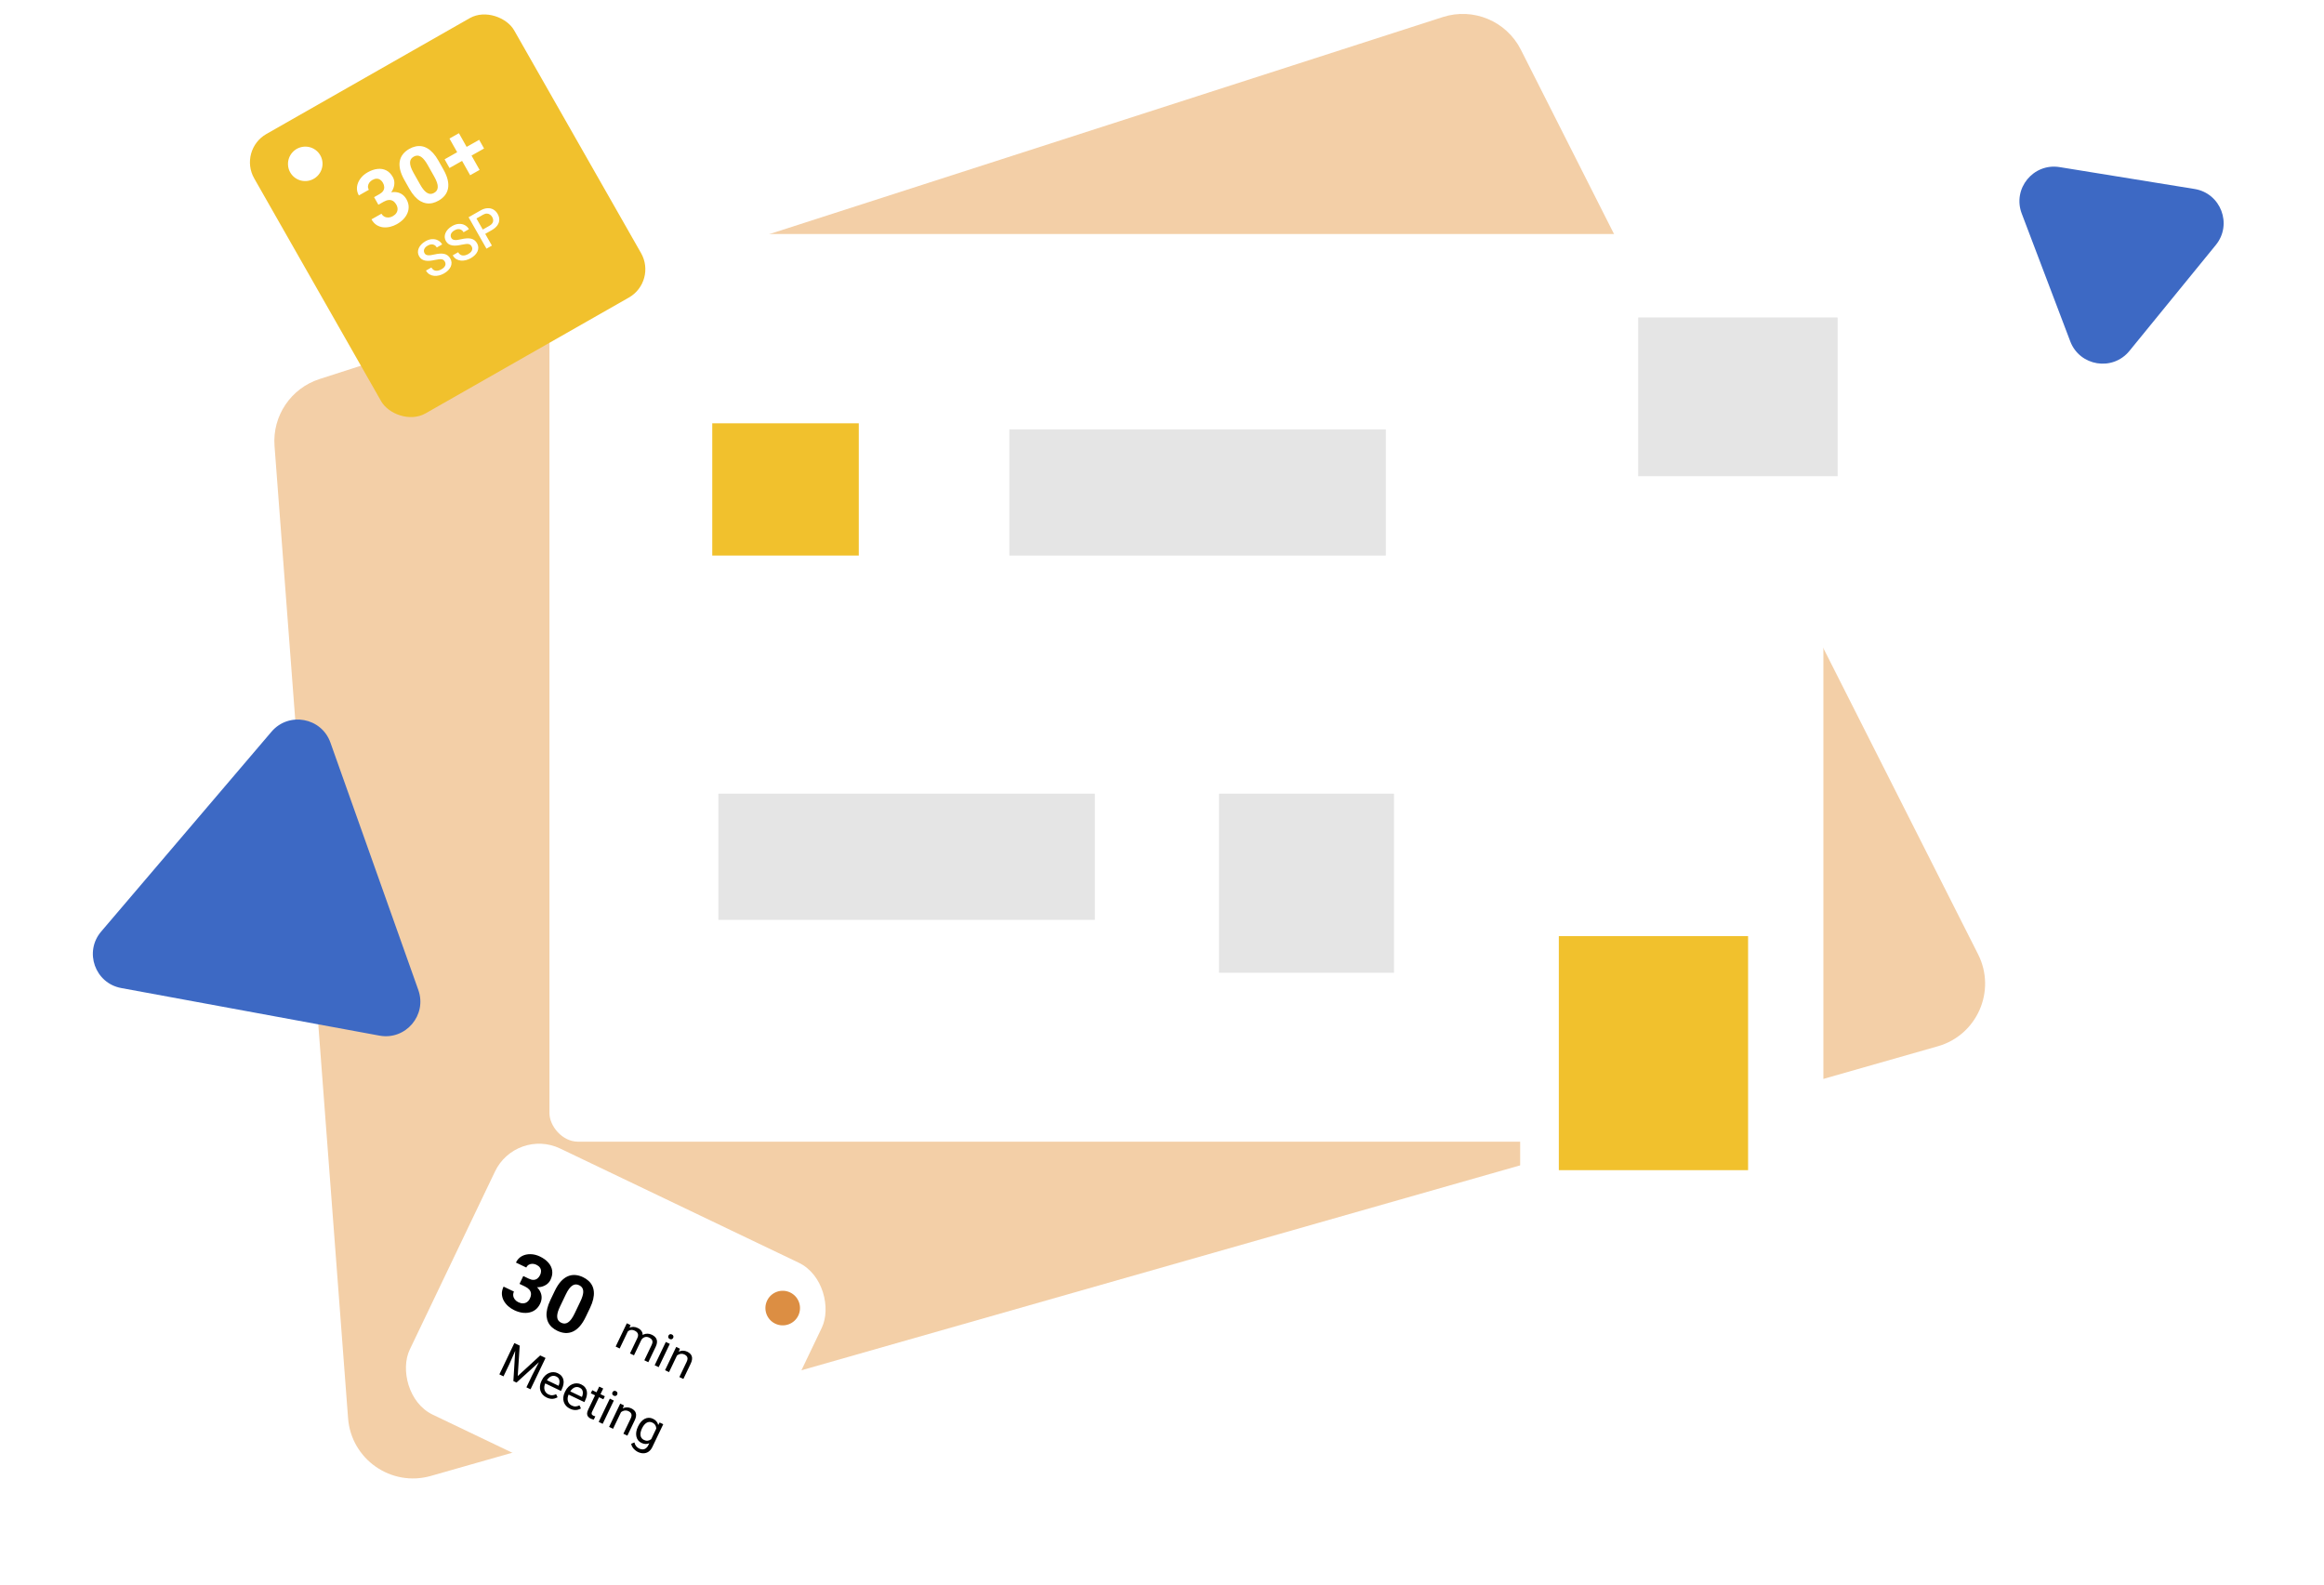 <svg width="1142" height="779" viewBox="0 0 1142 779" fill="none" xmlns="http://www.w3.org/2000/svg">
<path d="M708.965 8.39L156.995 186.267C142.92 190.803 133.786 204.393 134.902 219.139L171.041 696.885C172.569 717.084 192.243 730.799 211.724 725.245L952.233 514.125C971.564 508.614 981.086 486.855 972.019 468.916L747.339 24.412C740.234 10.355 723.956 3.559 708.965 8.39Z" fill="#F3CFA7"/>
<g filter="url(#filter0_d_1_32)">
<rect x="270" y="99" width="626" height="446" rx="14" fill="white"/>
</g>
<g filter="url(#filter1_d_1_32)">
<rect x="330" y="185" width="111" height="137" rx="3" fill="white"/>
</g>
<g filter="url(#filter2_d_1_32)">
<rect x="747" y="421" width="132" height="243" rx="3" fill="white"/>
</g>
<g filter="url(#filter3_d_1_32)">
<rect x="475" y="185" width="225" height="137" rx="3" fill="white"/>
</g>
<g filter="url(#filter4_d_1_32)">
<rect x="330" y="361" width="225" height="157" rx="3" fill="white"/>
</g>
<g filter="url(#filter5_d_1_32)">
<rect x="583" y="361" width="117" height="157" rx="3" fill="white"/>
</g>
<g filter="url(#filter6_d_1_32)">
<rect x="783" y="134" width="225" height="125" rx="3" fill="white"/>
</g>
<rect x="350" y="208" width="72" height="65" fill="#F1C12D"/>
<rect x="766" y="460" width="93" height="115" fill="#F1C12D"/>
<rect x="496" y="211" width="185" height="62" fill="#E5E5E5"/>
<rect x="353" y="390" width="185" height="62" fill="#E5E5E5"/>
<rect x="599" y="390" width="86" height="88" fill="#E5E5E5"/>
<rect x="805" y="156" width="98" height="78" fill="#E5E5E5"/>
<g filter="url(#filter7_d_1_32)">
<rect x="253.603" y="550" width="178" height="145" rx="24" transform="rotate(25.578 253.603 550)" fill="white"/>
<circle cx="384.619" cy="638.765" r="8.5" transform="rotate(25.578 384.619 638.765)" fill="#DC8E43"/>
<path d="M257.137 623.022L259.85 624.321C260.719 624.737 261.506 624.933 262.21 624.909C262.92 624.874 263.54 624.651 264.068 624.24C264.614 623.823 265.062 623.25 265.41 622.522C265.725 621.864 265.874 621.221 265.858 620.592C265.858 619.957 265.668 619.375 265.286 618.846C264.91 618.305 264.328 617.846 263.541 617.47C262.919 617.172 262.284 617.02 261.638 617.013C260.991 617.007 260.402 617.151 259.872 617.446C259.341 617.74 258.924 618.204 258.62 618.839L253.529 616.402C254.203 614.992 255.167 613.945 256.419 613.259C257.682 612.579 259.095 612.252 260.656 612.278C262.217 612.303 263.767 612.684 265.306 613.421C267.044 614.253 268.43 615.263 269.464 616.45C270.503 617.626 271.129 618.929 271.34 620.358C271.551 621.787 271.274 623.3 270.509 624.898C270.121 625.708 269.557 626.405 268.816 626.988C268.08 627.56 267.214 627.983 266.217 628.256C265.237 628.523 264.161 628.6 262.988 628.486C261.821 628.361 260.615 628 259.37 627.404L255.847 625.718L257.137 623.022ZM255.29 626.881L256.547 624.256L260.07 625.942C261.468 626.611 262.619 627.357 263.525 628.18C264.43 629.003 265.097 629.886 265.527 630.828C265.962 631.758 266.168 632.715 266.144 633.7C266.126 634.673 265.884 635.647 265.417 636.621C264.844 637.819 264.103 638.779 263.195 639.499C262.293 640.208 261.271 640.685 260.128 640.932C258.996 641.184 257.797 641.217 256.53 641.029C255.269 640.829 253.986 640.418 252.682 639.794C251.602 639.276 250.609 638.621 249.705 637.827C248.817 637.027 248.094 636.125 247.535 635.121C246.994 634.111 246.69 633.027 246.623 631.87C246.574 630.706 246.853 629.489 247.46 628.221L252.551 630.658C252.237 631.316 252.12 631.982 252.201 632.656C252.283 633.33 252.541 633.952 252.976 634.521C253.423 635.095 254.004 635.554 254.721 635.897C255.531 636.285 256.294 636.47 257.01 636.452C257.744 636.427 258.392 636.218 258.956 635.824C259.538 635.424 260.003 634.86 260.351 634.132C260.801 633.192 260.99 632.359 260.92 631.632C260.855 630.894 260.569 630.237 260.065 629.664C259.56 629.09 258.873 628.595 258.004 628.179L255.29 626.881ZM289.948 638.663L287.823 643.102C286.901 645.028 285.9 646.592 284.82 647.793C283.746 648.982 282.607 649.837 281.405 650.359C280.22 650.874 278.997 651.09 277.738 651.007C276.479 650.924 275.203 650.573 273.911 649.955C272.878 649.46 271.976 648.87 271.207 648.184C270.444 647.487 269.839 646.685 269.393 645.778C268.958 644.877 268.687 643.874 268.581 642.77C268.492 641.659 268.599 640.44 268.902 639.112C269.205 637.785 269.728 636.346 270.47 634.796L272.595 630.356C273.517 628.43 274.512 626.879 275.581 625.701C276.667 624.518 277.803 623.668 278.988 623.153C280.185 622.643 281.41 622.436 282.664 622.53C283.923 622.614 285.199 622.964 286.491 623.583C287.524 624.077 288.417 624.671 289.169 625.362C289.937 626.048 290.548 626.838 291 627.733C291.452 628.628 291.723 629.631 291.812 630.742C291.907 631.841 291.802 633.054 291.499 634.381C291.201 635.697 290.684 637.124 289.948 638.663ZM282.411 641.334L285.185 635.538C285.63 634.611 285.965 633.775 286.191 633.031C286.428 632.293 286.563 631.636 286.593 631.059C286.63 630.47 286.574 629.953 286.427 629.507C286.279 629.061 286.052 628.677 285.743 628.357C285.435 628.036 285.052 627.766 284.594 627.547C284.018 627.271 283.454 627.138 282.901 627.148C282.359 627.163 281.818 627.344 281.276 627.691C280.741 628.026 280.196 628.56 279.644 629.292C279.109 630.017 278.566 630.955 278.015 632.106L275.241 637.902C274.797 638.83 274.453 639.669 274.21 640.419C273.978 641.174 273.841 641.852 273.799 642.452C273.775 643.047 273.827 643.57 273.957 644.022C274.105 644.468 274.333 644.852 274.641 645.172C274.961 645.499 275.35 645.772 275.808 645.991C276.372 646.261 276.925 646.388 277.466 646.373C278.025 646.352 278.575 646.167 279.116 645.82C279.675 645.467 280.225 644.922 280.765 644.185C281.306 643.447 281.855 642.497 282.411 641.334Z" fill="black"/>
<path d="M308.89 649.457L304.503 658.622L302.537 657.681L308.012 646.244L309.872 647.134L308.89 649.457ZM307.046 652.278L306.152 651.811C306.534 651.032 306.982 650.358 307.496 649.791C308.014 649.216 308.585 648.774 309.208 648.466C309.832 648.159 310.497 648.009 311.203 648.018C311.912 648.02 312.648 648.203 313.409 648.567C313.944 648.823 314.4 649.137 314.777 649.508C315.157 649.872 315.435 650.295 315.611 650.778C315.787 651.26 315.846 651.799 315.786 652.394C315.726 652.989 315.525 653.646 315.181 654.365L311.533 661.986L309.577 661.05L313.179 653.524C313.466 652.925 313.593 652.397 313.561 651.94C313.536 651.486 313.379 651.09 313.09 650.753C312.804 650.408 312.415 650.118 311.922 649.882C311.344 649.605 310.812 649.477 310.327 649.495C309.841 649.514 309.396 649.648 308.992 649.896C308.587 650.144 308.221 650.475 307.893 650.89C307.575 651.301 307.293 651.763 307.046 652.278ZM314.972 654.746L313.469 654.52C313.776 653.897 314.167 653.343 314.641 652.86C315.122 652.38 315.661 652.005 316.257 651.736C316.86 651.471 317.506 651.343 318.195 651.352C318.887 651.354 319.596 651.529 320.322 651.876C320.935 652.169 321.438 652.51 321.833 652.898C322.235 653.29 322.517 653.732 322.679 654.225C322.851 654.715 322.898 655.261 322.817 655.864C322.737 656.466 322.524 657.127 322.18 657.846L318.583 665.361L316.617 664.42L320.224 656.883C320.531 656.242 320.667 655.696 320.631 655.246C320.606 654.792 320.444 654.407 320.145 654.091C319.856 653.771 319.462 653.491 318.961 653.252C318.532 653.046 318.116 652.938 317.714 652.927C317.312 652.917 316.935 652.988 316.585 653.141C316.238 653.286 315.926 653.496 315.647 653.77C315.376 654.047 315.151 654.373 314.972 654.746ZM329.142 656.358L323.667 667.795L321.701 666.854L327.176 655.417L329.142 656.358ZM328.48 652.312C328.631 651.995 328.855 651.773 329.15 651.645C329.451 651.521 329.793 651.55 330.173 651.732C330.547 651.911 330.78 652.157 330.873 652.47C330.972 652.786 330.946 653.103 330.795 653.42C330.65 653.723 330.423 653.935 330.114 654.056C329.815 654.172 329.479 654.142 329.106 653.963C328.725 653.781 328.487 653.537 328.391 653.231C328.305 652.921 328.335 652.615 328.48 652.312ZM333.068 661.238L328.762 670.233L326.807 669.297L332.281 657.86L334.131 658.746L333.068 661.238ZM331.242 663.859L330.443 663.437C330.824 662.659 331.286 661.992 331.829 661.438C332.375 660.876 332.97 660.446 333.615 660.149C334.26 659.851 334.928 659.703 335.62 659.705C336.323 659.704 337.019 659.868 337.71 660.199C338.273 660.469 338.744 660.789 339.12 661.16C339.501 661.524 339.77 661.947 339.929 662.43C340.094 662.917 340.135 663.465 340.051 664.074C339.971 664.676 339.75 665.355 339.389 666.109L335.802 673.603L333.836 672.662L337.433 665.146C337.72 664.547 337.861 664.026 337.857 663.582C337.856 663.132 337.726 662.744 337.465 662.42C337.208 662.089 336.832 661.806 336.339 661.57C335.853 661.337 335.36 661.226 334.86 661.239C334.368 661.254 333.891 661.372 333.43 661.593C332.976 661.818 332.557 662.124 332.172 662.511C331.798 662.895 331.488 663.344 331.242 663.859Z" fill="black"/>
<path d="M253.399 656.264L255.376 657.21L254.412 672.171L265.449 662.032L267.437 662.983L253.812 675.378L252.269 674.64L253.399 656.264ZM252.755 655.956L254.499 656.79L250.291 666.313L247.417 672.317L245.388 671.346L252.755 655.956ZM266.327 662.452L268.071 663.287L260.704 678.677L258.675 677.706L261.549 671.702L266.327 662.452ZM268.636 682.734C267.84 682.353 267.182 681.873 266.662 681.295C266.152 680.713 265.783 680.064 265.554 679.348C265.332 678.636 265.259 677.882 265.337 677.088C265.414 676.293 265.645 675.494 266.029 674.691L266.242 674.247C266.687 673.317 267.221 672.555 267.843 671.96C268.469 671.359 269.139 670.918 269.854 670.636C270.569 670.355 271.288 670.227 272.012 670.253C272.736 670.279 273.418 670.446 274.06 670.753C274.877 671.144 275.514 671.622 275.971 672.187C276.435 672.756 276.736 673.385 276.874 674.074C277.015 674.757 277.013 675.484 276.869 676.255C276.729 677.019 276.466 677.803 276.082 678.606L275.662 679.484L267.121 675.395L267.885 673.799L274.47 676.951L274.541 676.803C274.756 676.283 274.886 675.739 274.932 675.172C274.986 674.608 274.893 674.079 274.653 673.583C274.414 673.088 273.96 672.68 273.291 672.359C272.847 672.147 272.392 672.046 271.928 672.058C271.467 672.062 271.014 672.183 270.571 672.422C270.128 672.66 269.706 673.008 269.305 673.466C268.904 673.923 268.538 674.497 268.208 675.188L267.995 675.632C267.736 676.175 267.565 676.721 267.484 677.271C267.413 677.817 267.436 678.339 267.552 678.837C267.676 679.338 267.897 679.79 268.215 680.194C268.54 680.6 268.971 680.932 269.506 681.188C270.197 681.519 270.849 681.658 271.463 681.605C272.077 681.553 272.677 681.377 273.262 681.076L273.996 682.584C273.571 682.839 273.087 683.045 272.544 683.201C272.002 683.357 271.402 683.408 270.744 683.353C270.093 683.301 269.39 683.095 268.636 682.734ZM280.116 688.228C279.319 687.847 278.661 687.368 278.141 686.79C277.631 686.208 277.262 685.559 277.033 684.843C276.811 684.131 276.739 683.377 276.816 682.582C276.893 681.788 277.124 680.989 277.508 680.186L277.721 679.742C278.166 678.811 278.7 678.049 279.322 677.455C279.948 676.854 280.618 676.412 281.333 676.131C282.048 675.85 282.768 675.722 283.491 675.748C284.215 675.774 284.898 675.94 285.539 676.247C286.356 676.638 286.994 677.117 287.451 677.682C287.915 678.25 288.215 678.879 288.353 679.569C288.494 680.251 288.493 680.978 288.349 681.75C288.208 682.514 287.946 683.298 287.561 684.101L287.141 684.978L278.6 680.89L279.364 679.294L285.95 682.446L286.02 682.298C286.235 681.777 286.366 681.233 286.412 680.666C286.465 680.103 286.372 679.573 286.133 679.078C285.894 678.582 285.439 678.174 284.77 677.854C284.326 677.641 283.872 677.541 283.407 677.552C282.946 677.557 282.494 677.678 282.051 677.916C281.607 678.155 281.185 678.503 280.784 678.96C280.383 679.418 280.018 679.992 279.687 680.683L279.475 681.127C279.215 681.669 279.044 682.216 278.963 682.766C278.892 683.312 278.915 683.834 279.032 684.332C279.156 684.833 279.377 685.285 279.695 685.688C280.02 686.095 280.45 686.427 280.985 686.683C281.676 687.013 282.328 687.152 282.943 687.1C283.557 687.047 284.156 686.871 284.742 686.571L285.475 688.078C285.05 688.334 284.566 688.54 284.024 688.696C283.481 688.852 282.881 688.902 282.223 688.847C281.572 688.796 280.87 688.589 280.116 688.228ZM297.213 682.095L296.494 683.596L290.311 680.636L291.029 679.135L297.213 682.095ZM294.453 677.357L296.408 678.293L290.959 689.677C290.774 690.065 290.694 690.386 290.719 690.64C290.744 690.895 290.837 691.1 290.997 691.254C291.157 691.409 291.346 691.538 291.564 691.643C291.727 691.72 291.902 691.787 292.092 691.843C292.292 691.896 292.443 691.933 292.545 691.956L291.791 693.557C291.613 693.532 291.386 693.48 291.113 693.401C290.842 693.332 290.531 693.214 290.179 693.045C289.699 692.816 289.305 692.51 288.994 692.127C288.683 691.745 288.515 691.274 288.487 690.715C288.471 690.153 288.645 689.492 289.009 688.73L294.453 677.357ZM301.631 684.21L296.157 695.647L294.191 694.706L299.665 683.269L301.631 684.21ZM300.969 680.164C301.121 679.847 301.344 679.625 301.639 679.497C301.941 679.373 302.282 679.402 302.663 679.585C303.036 679.763 303.269 680.009 303.362 680.322C303.462 680.638 303.436 680.955 303.284 681.272C303.139 681.575 302.912 681.787 302.603 681.908C302.305 682.025 301.969 681.994 301.595 681.815C301.215 681.633 300.976 681.389 300.88 681.083C300.795 680.773 300.824 680.467 300.969 680.164ZM305.557 689.09L301.252 698.085L299.296 697.149L304.771 685.712L306.62 686.598L305.557 689.09ZM303.731 691.711L302.933 691.29C303.314 690.511 303.776 689.844 304.319 689.29C304.865 688.728 305.46 688.299 306.105 688.001C306.75 687.703 307.418 687.556 308.11 687.558C308.812 687.556 309.509 687.72 310.199 688.051C310.763 688.321 311.233 688.641 311.61 689.012C311.99 689.376 312.26 689.799 312.418 690.282C312.584 690.769 312.625 691.317 312.541 691.926C312.46 692.529 312.24 693.207 311.879 693.961L308.292 701.455L306.326 700.514L309.923 692.999C310.21 692.4 310.351 691.878 310.347 691.435C310.346 690.984 310.215 690.596 309.954 690.272C309.697 689.941 309.322 689.658 308.829 689.422C308.342 689.189 307.85 689.079 307.35 689.091C306.858 689.106 306.381 689.224 305.92 689.446C305.466 689.67 305.047 689.976 304.662 690.364C304.288 690.747 303.978 691.197 303.731 691.711ZM324.146 694.987L325.922 695.837L320.564 707.03C320.081 708.038 319.466 708.8 318.716 709.316C317.967 709.832 317.138 710.098 316.23 710.114C315.325 710.14 314.397 709.925 313.446 709.47C313.051 709.281 312.616 708.995 312.142 708.612C311.67 708.239 311.248 707.781 310.876 707.239C310.507 706.707 310.267 706.112 310.158 705.454L311.74 704.782C311.943 705.589 312.251 706.23 312.664 706.705C313.085 707.184 313.552 707.546 314.067 707.792C314.687 708.089 315.278 708.229 315.84 708.212C316.403 708.196 316.917 708.017 317.383 707.677C317.852 707.348 318.246 706.852 318.563 706.19L322.762 697.416L324.146 694.987ZM313.473 697.063L313.579 696.841C313.998 695.967 314.479 695.223 315.024 694.609C315.58 693.991 316.174 693.518 316.808 693.189C317.449 692.864 318.114 692.697 318.802 692.688C319.494 692.673 320.188 692.832 320.886 693.166C321.605 693.51 322.171 693.937 322.585 694.447C323.01 694.954 323.294 695.536 323.438 696.194C323.593 696.848 323.619 697.562 323.517 698.336C323.415 699.11 323.204 699.94 322.884 700.826L322.418 701.799C321.939 702.6 321.427 703.282 320.881 703.843C320.342 704.408 319.769 704.836 319.163 705.126C318.563 705.419 317.932 705.563 317.268 705.557C316.607 705.544 315.914 705.363 315.188 705.016C314.504 704.689 313.953 704.247 313.535 703.692C313.124 703.14 312.845 702.509 312.7 701.798C312.555 701.088 312.546 700.33 312.672 699.524C312.808 698.715 313.075 697.894 313.473 697.063ZM315.535 697.777L315.429 697.999C315.155 698.569 314.956 699.132 314.829 699.686C314.709 700.244 314.678 700.77 314.735 701.265C314.8 701.764 314.97 702.214 315.246 702.614C315.525 703.008 315.929 703.331 316.458 703.584C317.106 703.894 317.708 704.013 318.262 703.941C318.816 703.868 319.325 703.666 319.787 703.333C320.257 703.003 320.688 702.608 321.082 702.147L322.302 699.599C322.41 699.175 322.469 698.744 322.479 698.307C322.499 697.866 322.45 697.444 322.331 697.041C322.223 696.634 322.026 696.258 321.74 695.914C321.455 695.569 321.065 695.279 320.572 695.043C320.037 694.786 319.521 694.678 319.026 694.718C318.54 694.755 318.082 694.907 317.65 695.177C317.228 695.443 316.836 695.801 316.473 696.251C316.121 696.697 315.808 697.206 315.535 697.777Z" fill="black"/>
</g>
<g filter="url(#filter8_d_1_32)">
<path d="M133.407 339.551C141.896 329.591 157.983 332.556 162.365 344.887L205.565 466.479C209.946 478.81 199.335 491.26 186.465 488.889L59.563 465.505C46.694 463.134 41.217 447.719 49.706 437.759L133.407 339.551Z" fill="#3D69C4"/>
</g>
<g filter="url(#filter9_d_1_32)">
<path d="M993.463 94.927C988.817 82.693 999.158 70.017 1012.08 72.111L1078.39 82.86C1091.31 84.954 1097.12 100.247 1088.84 110.387L1046.38 162.443C1038.1 172.584 1021.96 169.966 1017.31 157.732L993.463 94.927Z" fill="#3D69C4"/>
</g>
<rect x="117" y="73.766" width="147" height="158" rx="16" transform="rotate(-29.67 117 73.766)" fill="#F1C12D"/>
<path d="M218.609 128.574C218.428 128.255 218.218 128.001 217.978 127.81C217.745 127.615 217.45 127.483 217.092 127.415C216.735 127.347 216.283 127.342 215.736 127.401C215.192 127.449 214.525 127.561 213.737 127.739C212.872 127.932 212.051 128.067 211.271 128.146C210.495 128.214 209.772 128.195 209.103 128.089C208.43 127.976 207.829 127.752 207.301 127.416C206.768 127.073 206.321 126.583 205.958 125.947C205.6 125.318 205.404 124.67 205.372 124.005C205.346 123.336 205.471 122.675 205.745 122.022C206.023 121.358 206.439 120.732 206.994 120.145C207.545 119.55 208.227 119.021 209.04 118.558C210.185 117.905 211.293 117.555 212.362 117.508C213.438 117.457 214.402 117.662 215.254 118.122C216.114 118.578 216.789 119.238 217.281 120.101L214.64 121.605C214.349 121.096 213.984 120.709 213.543 120.445C213.106 120.17 212.603 120.044 212.036 120.068C211.476 120.087 210.863 120.286 210.198 120.665C209.569 121.024 209.1 121.417 208.792 121.846C208.483 122.274 208.319 122.71 208.299 123.152C208.28 123.594 208.387 124.02 208.62 124.43C208.785 124.72 209.004 124.947 209.275 125.111C209.542 125.268 209.872 125.37 210.265 125.418C210.653 125.459 211.107 125.449 211.625 125.388C212.142 125.327 212.731 125.217 213.389 125.057C214.39 124.824 215.297 124.682 216.11 124.631C216.92 124.572 217.648 124.617 218.293 124.764C218.939 124.911 219.509 125.172 220.003 125.546C220.493 125.913 220.916 126.407 221.27 127.03C221.641 127.68 221.844 128.342 221.881 129.014C221.913 129.679 221.79 130.335 221.512 130.98C221.236 131.615 220.816 132.225 220.25 132.809C219.687 133.383 218.992 133.905 218.164 134.377C217.422 134.8 216.634 135.118 215.8 135.33C214.973 135.539 214.151 135.609 213.334 135.541C212.514 135.465 211.757 135.222 211.064 134.811C210.367 134.393 209.785 133.774 209.318 132.954L211.98 131.437C212.266 131.939 212.595 132.319 212.966 132.576C213.344 132.828 213.753 132.979 214.193 133.028C214.629 133.07 215.082 133.028 215.553 132.9C216.031 132.768 216.506 132.568 216.98 132.298C217.602 131.943 218.072 131.559 218.388 131.144C218.712 130.726 218.889 130.297 218.92 129.858C218.951 129.419 218.847 128.991 218.609 128.574ZM231.762 121.081C231.58 120.763 231.37 120.508 231.13 120.317C230.897 120.122 230.602 119.99 230.244 119.922C229.887 119.854 229.435 119.849 228.888 119.908C228.344 119.956 227.677 120.069 226.889 120.246C226.025 120.439 225.203 120.575 224.423 120.653C223.647 120.721 222.924 120.702 222.255 120.596C221.582 120.483 220.981 120.259 220.453 119.923C219.92 119.58 219.473 119.09 219.11 118.454C218.752 117.825 218.556 117.177 218.524 116.512C218.498 115.843 218.623 115.182 218.897 114.529C219.175 113.865 219.591 113.24 220.146 112.652C220.697 112.057 221.379 111.528 222.192 111.065C223.337 110.412 224.445 110.062 225.514 110.015C226.59 109.964 227.554 110.169 228.406 110.629C229.266 111.086 229.941 111.745 230.433 112.608L227.792 114.112C227.502 113.603 227.136 113.217 226.695 112.953C226.258 112.678 225.755 112.552 225.188 112.575C224.628 112.595 224.015 112.794 223.351 113.172C222.721 113.531 222.252 113.924 221.944 114.353C221.635 114.782 221.471 115.217 221.452 115.659C221.432 116.101 221.539 116.527 221.772 116.937C221.938 117.227 222.156 117.454 222.427 117.618C222.694 117.775 223.024 117.877 223.417 117.925C223.806 117.966 224.259 117.956 224.777 117.895C225.295 117.834 225.883 117.724 226.541 117.564C227.542 117.332 228.449 117.189 229.262 117.138C230.072 117.079 230.8 117.124 231.446 117.271C232.091 117.418 232.661 117.679 233.155 118.053C233.646 118.42 234.068 118.915 234.422 119.537C234.793 120.187 234.997 120.849 235.033 121.521C235.065 122.186 234.942 122.842 234.664 123.488C234.389 124.122 233.968 124.732 233.402 125.316C232.839 125.89 232.144 126.413 231.316 126.884C230.574 127.307 229.786 127.625 228.952 127.838C228.125 128.047 227.303 128.117 226.486 128.048C225.666 127.972 224.909 127.729 224.216 127.318C223.519 126.9 222.937 126.281 222.47 125.461L225.132 123.944C225.418 124.447 225.747 124.826 226.118 125.083C226.496 125.336 226.905 125.487 227.345 125.536C227.781 125.578 228.235 125.535 228.705 125.407C229.183 125.276 229.658 125.075 230.132 124.805C230.754 124.45 231.224 124.066 231.54 123.652C231.864 123.233 232.041 122.804 232.072 122.365C232.103 121.926 231.999 121.498 231.762 121.081ZM241.639 113.093L237.62 115.383L236.417 113.273L240.437 110.983C241.137 110.584 241.638 110.148 241.941 109.676C242.243 109.204 242.38 108.714 242.353 108.205C242.328 107.685 242.169 107.167 241.875 106.651C241.597 106.163 241.235 105.766 240.788 105.458C240.344 105.14 239.832 104.972 239.252 104.956C238.671 104.941 238.031 105.132 237.331 105.531L234.128 107.356L241.717 120.678L239.055 122.194L230.257 106.751L236.123 103.409C237.318 102.729 238.453 102.363 239.529 102.312C240.608 102.249 241.579 102.465 242.44 102.957C243.297 103.443 243.996 104.16 244.536 105.107C245.104 106.104 245.372 107.085 245.34 108.049C245.309 109.013 244.981 109.925 244.357 110.786C243.74 111.644 242.834 112.412 241.639 113.093Z" fill="white"/>
<ellipse rx="8.49" ry="8.457" transform="matrix(0.997 -0.074 0.069 0.998 150.002 80.51)" fill="white"/>
<path d="M183.831 96.88L186.451 95.402C187.29 94.929 187.902 94.397 188.286 93.806C188.664 93.204 188.836 92.569 188.803 91.9C188.775 91.213 188.562 90.518 188.165 89.815C187.807 89.18 187.366 88.689 186.841 88.342C186.322 87.977 185.736 87.8 185.083 87.809C184.424 87.807 183.715 88.02 182.955 88.449C182.354 88.788 181.865 89.22 181.489 89.746C181.113 90.272 180.894 90.837 180.831 91.441C180.767 92.045 180.909 92.653 181.254 93.265L176.338 96.038C175.57 94.677 175.265 93.288 175.421 91.869C175.589 90.444 176.131 89.099 177.047 87.835C177.964 86.57 179.165 85.519 180.65 84.681C182.329 83.734 183.951 83.178 185.517 83.012C187.077 82.835 188.502 83.07 189.794 83.717C191.085 84.364 192.166 85.458 193.036 87.001C193.477 87.783 193.724 88.645 193.777 89.587C193.824 90.518 193.673 91.47 193.325 92.444C192.982 93.399 192.428 94.325 191.662 95.22C190.89 96.104 189.903 96.885 188.701 97.563L185.299 99.483L183.831 96.88ZM185.932 100.605L184.502 98.07L187.905 96.151C189.254 95.39 190.526 94.875 191.719 94.605C192.913 94.336 194.018 94.295 195.036 94.483C196.048 94.66 196.95 95.041 197.743 95.625C198.53 96.198 199.188 96.955 199.719 97.896C200.372 99.053 200.733 100.21 200.802 101.367C200.865 102.512 200.67 103.624 200.217 104.702C199.774 105.773 199.113 106.774 198.233 107.704C197.346 108.623 196.273 109.438 195.014 110.148C193.971 110.736 192.864 111.174 191.695 111.459C190.531 111.728 189.377 111.803 188.234 111.685C187.096 111.549 186.034 111.177 185.048 110.567C184.066 109.94 183.23 109.014 182.539 107.789L187.455 105.016C187.813 105.651 188.292 106.128 188.891 106.448C189.49 106.768 190.147 106.913 190.863 106.883C191.59 106.847 192.299 106.634 192.991 106.243C193.774 105.802 194.363 105.283 194.759 104.686C195.159 104.071 195.36 103.42 195.361 102.732C195.366 102.026 195.171 101.321 194.774 100.618C194.262 99.711 193.689 99.078 193.053 98.719C192.41 98.349 191.709 98.206 190.95 98.291C190.19 98.375 189.391 98.654 188.552 99.128L185.932 100.605ZM215.46 78.971L217.878 83.258C218.927 85.118 219.634 86.835 219.998 88.408C220.356 89.971 220.404 91.394 220.141 92.678C219.884 93.944 219.36 95.07 218.57 96.053C217.779 97.037 216.76 97.881 215.513 98.585C214.515 99.148 213.514 99.548 212.512 99.784C211.503 100.01 210.499 100.045 209.5 99.891C208.512 99.731 207.536 99.377 206.57 98.831C205.609 98.267 204.672 97.48 203.758 96.47C202.845 95.46 201.966 94.207 201.122 92.71L198.704 88.423C197.655 86.563 196.955 84.857 196.603 83.307C196.257 81.738 196.212 80.32 196.47 79.054C196.738 77.781 197.271 76.659 198.068 75.686C198.858 74.702 199.877 73.858 201.125 73.154C202.123 72.591 203.121 72.2 204.118 71.981C205.121 71.745 206.119 71.698 207.111 71.841C208.104 71.984 209.08 72.337 210.041 72.901C210.996 73.454 211.93 74.235 212.843 75.245C213.75 76.243 214.622 77.485 215.46 78.971ZM213.327 86.678L210.17 81.081C209.665 80.185 209.172 79.431 208.693 78.819C208.225 78.201 207.763 77.714 207.308 77.358C206.846 76.99 206.391 76.739 205.941 76.604C205.491 76.469 205.046 76.436 204.607 76.505C204.167 76.573 203.726 76.733 203.284 76.982C202.728 77.295 202.295 77.681 201.986 78.14C201.688 78.592 201.526 79.14 201.5 79.782C201.467 80.414 201.592 81.165 201.875 82.037C202.162 82.892 202.619 83.875 203.246 84.986L206.403 90.583C206.908 91.479 207.398 92.242 207.873 92.871C208.358 93.494 208.835 93.995 209.303 94.374C209.776 94.735 210.235 94.992 210.68 95.145C211.13 95.28 211.574 95.313 212.014 95.244C212.465 95.169 212.912 95.007 213.354 94.757C213.898 94.45 214.32 94.071 214.618 93.618C214.921 93.149 215.085 92.592 215.111 91.95C215.143 91.289 215.011 90.526 214.717 89.66C214.423 88.795 213.96 87.8 213.327 86.678ZM235.455 68.701L237.864 72.972L220.886 82.548L218.478 78.278L235.455 68.701ZM225.507 65.455L235.678 83.488L231.034 86.108L220.863 68.075L225.507 65.455Z" fill="white"/>
<defs>
<filter id="filter0_d_1_32" x="229" y="74" width="708" height="528" filterUnits="userSpaceOnUse" color-interpolation-filters="sRGB">
<feFlood flood-opacity="0" result="BackgroundImageFix"/>
<feColorMatrix in="SourceAlpha" type="matrix" values="0 0 0 0 0 0 0 0 0 0 0 0 0 0 0 0 0 0 127 0" result="hardAlpha"/>
<feOffset dy="16"/>
<feGaussianBlur stdDeviation="20.5"/>
<feComposite in2="hardAlpha" operator="out"/>
<feColorMatrix type="matrix" values="0 0 0 0 0.863 0 0 0 0 0.557 0 0 0 0 0.263 0 0 0 0.25 0"/>
<feBlend mode="normal" in2="BackgroundImageFix" result="effect1_dropShadow_1_32"/>
<feBlend mode="normal" in="SourceGraphic" in2="effect1_dropShadow_1_32" result="shape"/>
</filter>
<filter id="filter1_d_1_32" x="320" y="185" width="131" height="157" filterUnits="userSpaceOnUse" color-interpolation-filters="sRGB">
<feFlood flood-opacity="0" result="BackgroundImageFix"/>
<feColorMatrix in="SourceAlpha" type="matrix" values="0 0 0 0 0 0 0 0 0 0 0 0 0 0 0 0 0 0 127 0" result="hardAlpha"/>
<feOffset dy="10"/>
<feGaussianBlur stdDeviation="5"/>
<feComposite in2="hardAlpha" operator="out"/>
<feColorMatrix type="matrix" values="0 0 0 0 0 0 0 0 0 0 0 0 0 0 0 0 0 0 0.25 0"/>
<feBlend mode="normal" in2="BackgroundImageFix" result="effect1_dropShadow_1_32"/>
<feBlend mode="normal" in="SourceGraphic" in2="effect1_dropShadow_1_32" result="shape"/>
</filter>
<filter id="filter2_d_1_32" x="737" y="421" width="152" height="263" filterUnits="userSpaceOnUse" color-interpolation-filters="sRGB">
<feFlood flood-opacity="0" result="BackgroundImageFix"/>
<feColorMatrix in="SourceAlpha" type="matrix" values="0 0 0 0 0 0 0 0 0 0 0 0 0 0 0 0 0 0 127 0" result="hardAlpha"/>
<feOffset dy="10"/>
<feGaussianBlur stdDeviation="5"/>
<feComposite in2="hardAlpha" operator="out"/>
<feColorMatrix type="matrix" values="0 0 0 0 0 0 0 0 0 0 0 0 0 0 0 0 0 0 0.25 0"/>
<feBlend mode="normal" in2="BackgroundImageFix" result="effect1_dropShadow_1_32"/>
<feBlend mode="normal" in="SourceGraphic" in2="effect1_dropShadow_1_32" result="shape"/>
</filter>
<filter id="filter3_d_1_32" x="465" y="185" width="245" height="157" filterUnits="userSpaceOnUse" color-interpolation-filters="sRGB">
<feFlood flood-opacity="0" result="BackgroundImageFix"/>
<feColorMatrix in="SourceAlpha" type="matrix" values="0 0 0 0 0 0 0 0 0 0 0 0 0 0 0 0 0 0 127 0" result="hardAlpha"/>
<feOffset dy="10"/>
<feGaussianBlur stdDeviation="5"/>
<feComposite in2="hardAlpha" operator="out"/>
<feColorMatrix type="matrix" values="0 0 0 0 0 0 0 0 0 0 0 0 0 0 0 0 0 0 0.25 0"/>
<feBlend mode="normal" in2="BackgroundImageFix" result="effect1_dropShadow_1_32"/>
<feBlend mode="normal" in="SourceGraphic" in2="effect1_dropShadow_1_32" result="shape"/>
</filter>
<filter id="filter4_d_1_32" x="320" y="361" width="245" height="177" filterUnits="userSpaceOnUse" color-interpolation-filters="sRGB">
<feFlood flood-opacity="0" result="BackgroundImageFix"/>
<feColorMatrix in="SourceAlpha" type="matrix" values="0 0 0 0 0 0 0 0 0 0 0 0 0 0 0 0 0 0 127 0" result="hardAlpha"/>
<feOffset dy="10"/>
<feGaussianBlur stdDeviation="5"/>
<feComposite in2="hardAlpha" operator="out"/>
<feColorMatrix type="matrix" values="0 0 0 0 0 0 0 0 0 0 0 0 0 0 0 0 0 0 0.25 0"/>
<feBlend mode="normal" in2="BackgroundImageFix" result="effect1_dropShadow_1_32"/>
<feBlend mode="normal" in="SourceGraphic" in2="effect1_dropShadow_1_32" result="shape"/>
</filter>
<filter id="filter5_d_1_32" x="573" y="361" width="137" height="177" filterUnits="userSpaceOnUse" color-interpolation-filters="sRGB">
<feFlood flood-opacity="0" result="BackgroundImageFix"/>
<feColorMatrix in="SourceAlpha" type="matrix" values="0 0 0 0 0 0 0 0 0 0 0 0 0 0 0 0 0 0 127 0" result="hardAlpha"/>
<feOffset dy="10"/>
<feGaussianBlur stdDeviation="5"/>
<feComposite in2="hardAlpha" operator="out"/>
<feColorMatrix type="matrix" values="0 0 0 0 0 0 0 0 0 0 0 0 0 0 0 0 0 0 0.25 0"/>
<feBlend mode="normal" in2="BackgroundImageFix" result="effect1_dropShadow_1_32"/>
<feBlend mode="normal" in="SourceGraphic" in2="effect1_dropShadow_1_32" result="shape"/>
</filter>
<filter id="filter6_d_1_32" x="773" y="134" width="245" height="145" filterUnits="userSpaceOnUse" color-interpolation-filters="sRGB">
<feFlood flood-opacity="0" result="BackgroundImageFix"/>
<feColorMatrix in="SourceAlpha" type="matrix" values="0 0 0 0 0 0 0 0 0 0 0 0 0 0 0 0 0 0 127 0" result="hardAlpha"/>
<feOffset dy="10"/>
<feGaussianBlur stdDeviation="5"/>
<feComposite in2="hardAlpha" operator="out"/>
<feColorMatrix type="matrix" values="0 0 0 0 0 0 0 0 0 0 0 0 0 0 0 0 0 0 0.25 0"/>
<feBlend mode="normal" in2="BackgroundImageFix" result="effect1_dropShadow_1_32"/>
<feBlend mode="normal" in="SourceGraphic" in2="effect1_dropShadow_1_32" result="shape"/>
</filter>
<filter id="filter7_d_1_32" x="174.004" y="537.004" width="257.15" height="241.632" filterUnits="userSpaceOnUse" color-interpolation-filters="sRGB">
<feFlood flood-opacity="0" result="BackgroundImageFix"/>
<feColorMatrix in="SourceAlpha" type="matrix" values="0 0 0 0 0 0 0 0 0 0 0 0 0 0 0 0 0 0 127 0" result="hardAlpha"/>
<feOffset dy="4"/>
<feGaussianBlur stdDeviation="12.5"/>
<feComposite in2="hardAlpha" operator="out"/>
<feColorMatrix type="matrix" values="0 0 0 0 0 0 0 0 0 0 0 0 0 0 0 0 0 0 0.15 0"/>
<feBlend mode="normal" in2="BackgroundImageFix" result="effect1_dropShadow_1_32"/>
<feBlend mode="normal" in="SourceGraphic" in2="effect1_dropShadow_1_32" result="shape"/>
</filter>
<filter id="filter8_d_1_32" x="0.628" y="308.573" width="250.941" height="245.608" filterUnits="userSpaceOnUse" color-interpolation-filters="sRGB">
<feFlood flood-opacity="0" result="BackgroundImageFix"/>
<feColorMatrix in="SourceAlpha" type="matrix" values="0 0 0 0 0 0 0 0 0 0 0 0 0 0 0 0 0 0 127 0" result="hardAlpha"/>
<feOffset dy="20"/>
<feGaussianBlur stdDeviation="22.5"/>
<feComposite in2="hardAlpha" operator="out"/>
<feColorMatrix type="matrix" values="0 0 0 0 0.239 0 0 0 0 0.412 0 0 0 0 0.769 0 0 0 0.5 0"/>
<feBlend mode="normal" in2="BackgroundImageFix" result="effect1_dropShadow_1_32"/>
<feBlend mode="normal" in="SourceGraphic" in2="effect1_dropShadow_1_32" result="shape"/>
</filter>
<filter id="filter9_d_1_32" x="958.331" y="47.883" width="168.357" height="164.819" filterUnits="userSpaceOnUse" color-interpolation-filters="sRGB">
<feFlood flood-opacity="0" result="BackgroundImageFix"/>
<feColorMatrix in="SourceAlpha" type="matrix" values="0 0 0 0 0 0 0 0 0 0 0 0 0 0 0 0 0 0 127 0" result="hardAlpha"/>
<feOffset dy="10"/>
<feGaussianBlur stdDeviation="17"/>
<feComposite in2="hardAlpha" operator="out"/>
<feColorMatrix type="matrix" values="0 0 0 0 0.239 0 0 0 0 0.412 0 0 0 0 0.769 0 0 0 0.5 0"/>
<feBlend mode="normal" in2="BackgroundImageFix" result="effect1_dropShadow_1_32"/>
<feBlend mode="normal" in="SourceGraphic" in2="effect1_dropShadow_1_32" result="shape"/>
</filter>
</defs>
</svg>
